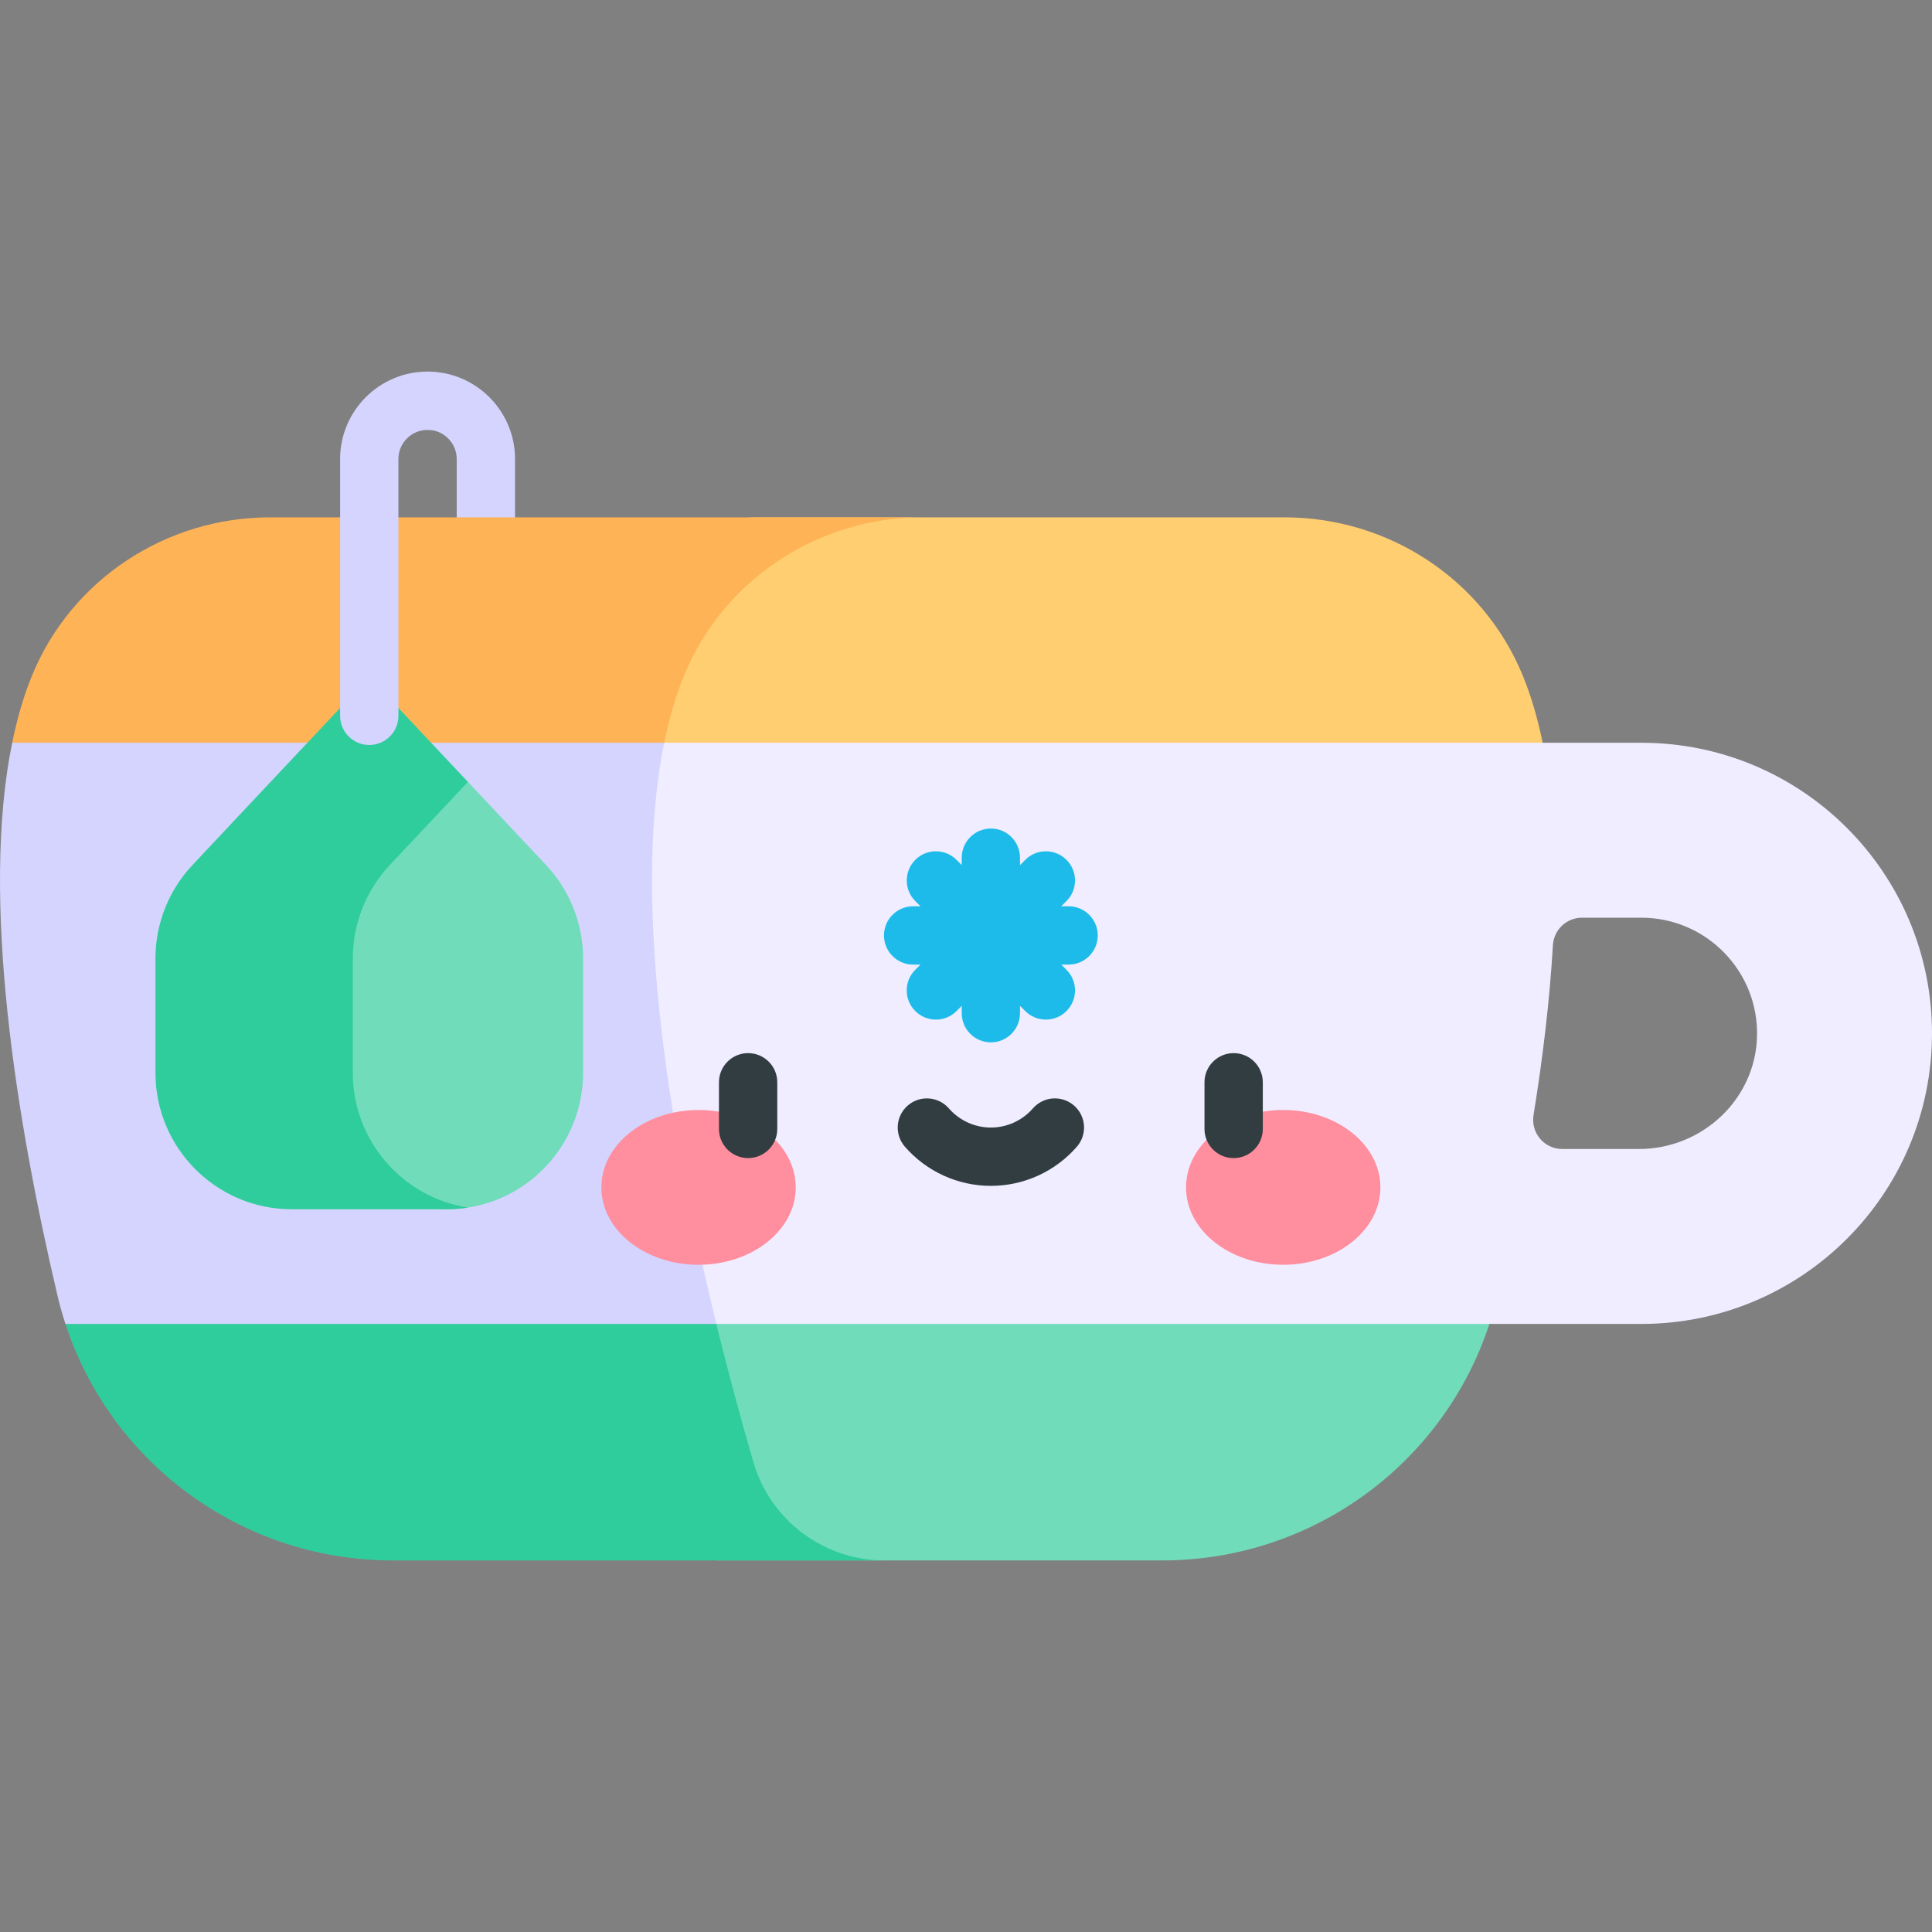 <svg id="Capa_1" enable-background="new 0 0 496.988 496.988" height="512" viewBox="0 0 496.988 496.988" width="512" xmlns="http://www.w3.org/2000/svg"><rect x="0" y="0" width="496.988" height="496.988" fill="#808080" stroke="none"/><g><path d="m109.988 95.585v15c4.136 0 7.5 3.364 7.5 7.5v15c0 4.142 3.357 7.5 7.5 7.5s7.5-3.358 7.5-7.5v-15c0-12.407-10.094-22.5-22.5-22.5z" fill="#d4d4ff"/><g><path d="m422.238 340.57c41.283 0 74.75-33.466 74.75-74.75 0-41.273-33.45-74.732-74.719-74.749h-25.439l-111.342-30-114.633 30-30.394 31.441v93.54l43.81 24.518 103.217 30 95.644-30s0 0 0-.001h39.106zm-27.753-53.713c2.355-14.56 4.153-29.374 4.984-43.705.231-3.974 3.502-7.082 7.483-7.082h15.286c16.703 0 30.236 13.837 29.737 30.65-.48 16.181-14.181 28.85-30.369 28.85h-19.723c-4.628 0-8.137-4.146-7.398-8.713z" fill="#efedff"/><path d="m170.855 191.07-75.867-30-91.856 30c-8.214 40.214 1.155 97.565 11.662 142.233.581 2.469 1.264 4.892 2.041 7.267l75.301 30 92.136-30c-11.165-45.556-22.082-107.068-13.417-149.5z" fill="#d4d4ff"/></g><g><path d="m391.666 173.655c-10.186-24.675-34.489-40.57-61.183-40.57h-93.283-42.327c-30.261 0-45.417 36.587-24.018 57.986h225.975c-1.28-6.251-2.971-12.104-5.164-17.416z" fill="#ffce71"/><path d="m69.47 133.084c-26.708 0-51.029 15.909-61.197 40.605-2.183 5.302-3.867 11.142-5.141 17.381h167.723c1.274-6.241 2.965-12.077 5.149-17.381 10.168-24.696 34.49-40.605 61.197-40.605z" fill="#ffb357"/></g><g><path d="m184.271 401.403h114.74c38.491 0 72.325-24.787 84.121-60.833h-198.861z" fill="#70dcba"/><path d="m100.956 401.403h126.593c-15.626 0-29.384-10.303-33.752-25.306-2.856-9.808-6.202-21.961-9.526-35.526h-167.436c11.794 36.044 45.629 60.832 84.121 60.832z" fill="#30cd9c"/></g><g><path d="m140.461 222.512-20.088-21.371h-30.429l-21.122 22.471v61.593l22.543 17.73c6.705 5.273 14.988 8.14 23.518 8.14 1.868 0 3.702-.149 5.491-.43 16.78-2.636 29.615-17.156 29.615-34.676v-29.411c-.001-8.937-3.408-17.536-9.528-24.046z" fill="#70dcba"/><path d="m90.757 275.968v-29.411c0-8.935 3.407-17.535 9.527-24.045l20.089-21.371-25.385-27.005-45.473 48.376c-6.12 6.51-9.527 15.109-9.527 24.045v29.411c0 19.389 15.718 35.106 35.106 35.106h39.787c1.868 0 3.702-.149 5.491-.43-16.779-2.636-29.615-17.156-29.615-34.676z" fill="#30cd9c"/></g><path d="m94.988 191.636c-4.143 0-7.5-3.358-7.5-7.5v-66.051c0-12.407 10.094-22.5 22.5-22.5 4.143 0 7.5 3.358 7.5 7.5s-3.357 7.5-7.5 7.5c-4.136 0-7.5 3.364-7.5 7.5v66.051c0 4.142-3.357 7.5-7.5 7.5z" fill="#d4d4ff"/><path d="m282.388 240.632c0-4.13-3.359-7.5-7.5-7.5h-1.889l1.339-1.34c1.42-1.41 2.2-3.3 2.2-5.3s-.78-3.89-2.2-5.3c-1.41-1.42-3.3-2.2-5.3-2.2-2.01 0-3.89.78-5.3 2.2l-1.351 1.35v-1.91c0-4.13-3.359-7.5-7.489-7.5-4.141 0-7.5 3.37-7.5 7.5v1.901l-1.341-1.341c-1.42-1.42-3.3-2.2-5.31-2.2-2 0-3.88.78-5.3 2.2-2.92 2.92-2.92 7.68 0 10.6l1.34 1.34h-1.89c-4.141 0-7.5 3.37-7.5 7.5 0 4.14 3.359 7.5 7.5 7.5h1.89l-1.34 1.34c-1.42 1.42-2.2 3.3-2.2 5.31 0 2 .78 3.88 2.2 5.3s3.3 2.2 5.3 2.2c2.01 0 3.89-.78 5.31-2.2l1.341-1.342v1.892c0 4.14 3.359 7.5 7.5 7.5 4.13 0 7.489-3.36 7.489-7.5v-1.9l1.351 1.35c1.41 1.42 3.3 2.2 5.3 2.2s3.89-.78 5.3-2.2c1.42-1.42 2.2-3.3 2.2-5.31 0-2-.78-3.88-2.2-5.3l-1.34-1.34h1.89c4.14 0 7.5-3.361 7.5-7.5z" fill="#1cbbea"/><g><g><g><g><ellipse cx="179.693" cy="305.443" fill="#ff8e9e" rx="25" ry="19.909"/></g><g><ellipse cx="330.096" cy="305.443" fill="#ff8e9e" rx="25" ry="19.909"/></g></g></g></g><g fill="#313d40"><path d="m192.446 270.908c-4.143 0-7.5 3.358-7.5 7.5v12c0 4.142 3.357 7.5 7.5 7.5s7.5-3.358 7.5-7.5v-12c0-4.142-3.357-7.5-7.5-7.5z"/><path d="m317.344 270.908c-4.143 0-7.5 3.358-7.5 7.5v12c0 4.142 3.357 7.5 7.5 7.5s7.5-3.358 7.5-7.5v-12c0-4.142-3.358-7.5-7.5-7.5z"/><path d="m276.287 284.397c-3.122-2.722-7.86-2.397-10.581.726-2.73 3.132-6.671 4.929-10.812 4.929s-8.08-1.796-10.81-4.928c-2.723-3.122-7.46-3.447-10.582-.727-3.122 2.722-3.448 7.459-.727 10.582 5.579 6.401 13.641 10.073 22.118 10.073s16.539-3.671 22.118-10.072c2.723-3.124 2.399-7.861-.724-10.583z"/></g></g></svg>